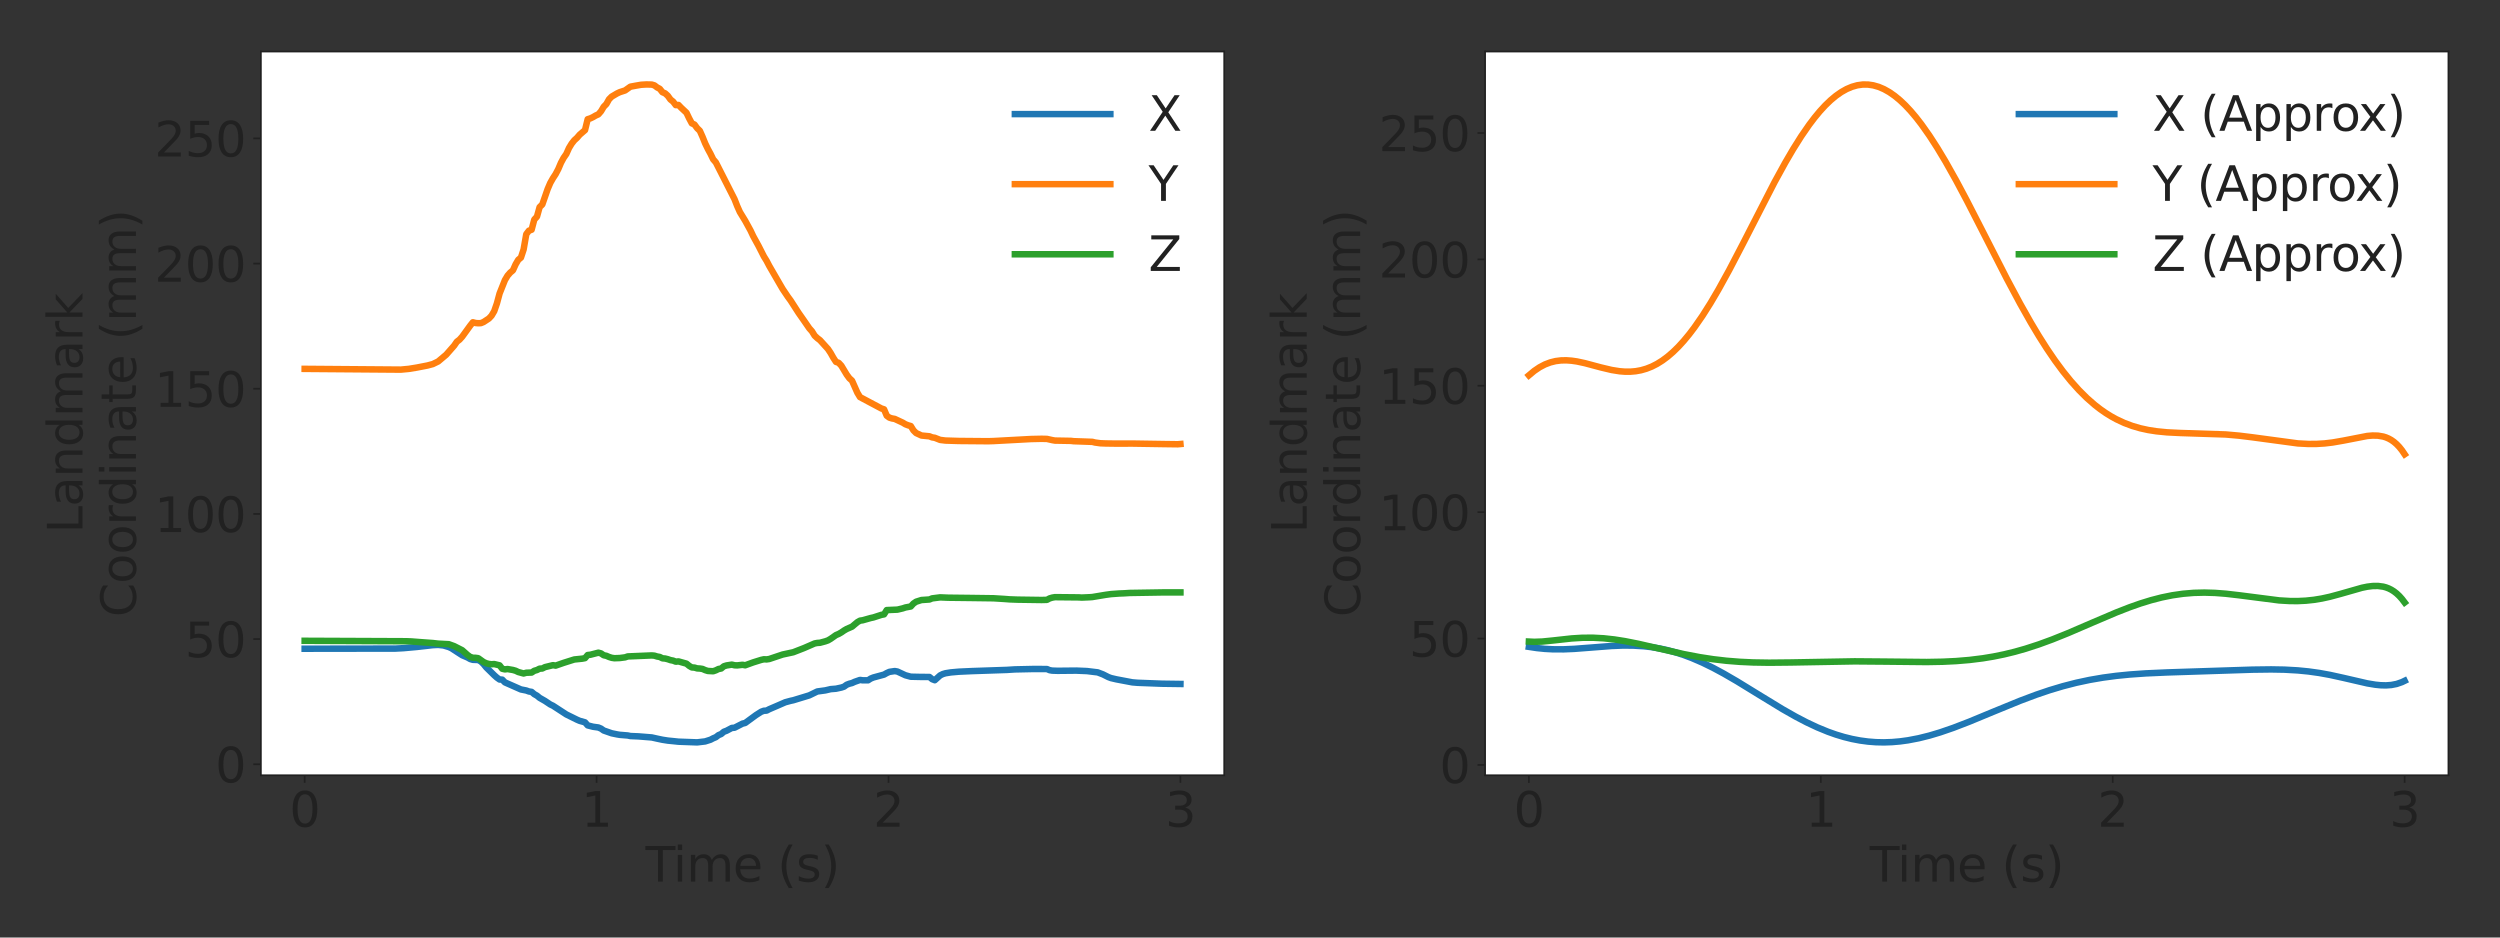 <?xml version="1.0" encoding="utf-8" standalone="no"?>
<!DOCTYPE svg PUBLIC "-//W3C//DTD SVG 1.1//EN"
  "http://www.w3.org/Graphics/SVG/1.1/DTD/svg11.dtd">
<svg xmlns:xlink="http://www.w3.org/1999/xlink" width="1152pt" height="432pt" viewBox="0 0 1152 432" xmlns="http://www.w3.org/2000/svg" version="1.1">
 <rect x="0" y="0" width="1152" height="432" fill="#333333" stroke="none"/>
 <defs>
  <style type="text/css">*{stroke-linejoin: round; stroke-linecap: butt}</style>
 </defs>
 <g id="figure_1">
  <g id="patch_1">
   <path d="M 0 432 
L 1152 432 
L 1152 0 
L 0 0 
L 0 432 
z
" style="fill: none"/>
  </g>
  <g id="axes_1">
   <g id="patch_2">
    <path d="M 120.21 357.24 
L 564.12 357.24 
L 564.12 23.76 
L 120.21 23.76 
z
" style="fill: #ffffff"/>
   </g>
   <g id="matplotlib.axis_1">
    <g id="xtick_1">
     <g id="line2d_1">
      <defs>
       <path id="m37ecfce701" d="M 0 0 
L 0 3.5 
" style="stroke: #212121; stroke-width: 0.8"/>
      </defs>
      <g>
       <use xlink:href="#m37ecfce701" x="140.388" y="357.24" style="fill: #212121; stroke: #212121; stroke-width: 0.8"/>
      </g>
     </g>
     <g id="text_1">
      <!-- 0 -->
      <g style="fill: #212121" transform="translate(133.389 380.957)scale(0.22 -0.22)">
       <defs>
        <path id="DejaVuSans-30" d="M 2034 4250 
Q 1547 4250 1301 3770 
Q 1056 3291 1056 2328 
Q 1056 1369 1301 889 
Q 1547 409 2034 409 
Q 2525 409 2770 889 
Q 3016 1369 3016 2328 
Q 3016 3291 2770 3770 
Q 2525 4250 2034 4250 
z
M 2034 4750 
Q 2819 4750 3233 4129 
Q 3647 3509 3647 2328 
Q 3647 1150 3233 529 
Q 2819 -91 2034 -91 
Q 1250 -91 836 529 
Q 422 1150 422 2328 
Q 422 3509 836 4129 
Q 1250 4750 2034 4750 
z
" transform="scale(0.016)"/>
       </defs>
       <use xlink:href="#DejaVuSans-30"/>
      </g>
     </g>
    </g>
    <g id="xtick_2">
     <g id="line2d_2">
      <g>
       <use xlink:href="#m37ecfce701" x="274.906" y="357.24" style="fill: #212121; stroke: #212121; stroke-width: 0.8"/>
      </g>
     </g>
     <g id="text_2">
      <!-- 1 -->
      <g style="fill: #212121" transform="translate(267.907 380.957)scale(0.22 -0.22)">
       <defs>
        <path id="DejaVuSans-31" d="M 794 531 
L 1825 531 
L 1825 4091 
L 703 3866 
L 703 4441 
L 1819 4666 
L 2450 4666 
L 2450 531 
L 3481 531 
L 3481 0 
L 794 0 
L 794 531 
z
" transform="scale(0.016)"/>
       </defs>
       <use xlink:href="#DejaVuSans-31"/>
      </g>
     </g>
    </g>
    <g id="xtick_3">
     <g id="line2d_3">
      <g>
       <use xlink:href="#m37ecfce701" x="409.424" y="357.24" style="fill: #212121; stroke: #212121; stroke-width: 0.8"/>
      </g>
     </g>
     <g id="text_3">
      <!-- 2 -->
      <g style="fill: #212121" transform="translate(402.425 380.957)scale(0.22 -0.22)">
       <defs>
        <path id="DejaVuSans-32" d="M 1228 531 
L 3431 531 
L 3431 0 
L 469 0 
L 469 531 
Q 828 903 1448 1529 
Q 2069 2156 2228 2338 
Q 2531 2678 2651 2914 
Q 2772 3150 2772 3378 
Q 2772 3750 2511 3984 
Q 2250 4219 1831 4219 
Q 1534 4219 1204 4116 
Q 875 4013 500 3803 
L 500 4441 
Q 881 4594 1212 4672 
Q 1544 4750 1819 4750 
Q 2544 4750 2975 4387 
Q 3406 4025 3406 3419 
Q 3406 3131 3298 2873 
Q 3191 2616 2906 2266 
Q 2828 2175 2409 1742 
Q 1991 1309 1228 531 
z
" transform="scale(0.016)"/>
       </defs>
       <use xlink:href="#DejaVuSans-32"/>
      </g>
     </g>
    </g>
    <g id="xtick_4">
     <g id="line2d_4">
      <g>
       <use xlink:href="#m37ecfce701" x="543.942" y="357.24" style="fill: #212121; stroke: #212121; stroke-width: 0.8"/>
      </g>
     </g>
     <g id="text_4">
      <!-- 3 -->
      <g style="fill: #212121" transform="translate(536.944 380.957)scale(0.22 -0.22)">
       <defs>
        <path id="DejaVuSans-33" d="M 2597 2516 
Q 3050 2419 3304 2112 
Q 3559 1806 3559 1356 
Q 3559 666 3084 287 
Q 2609 -91 1734 -91 
Q 1441 -91 1130 -33 
Q 819 25 488 141 
L 488 750 
Q 750 597 1062 519 
Q 1375 441 1716 441 
Q 2309 441 2620 675 
Q 2931 909 2931 1356 
Q 2931 1769 2642 2001 
Q 2353 2234 1838 2234 
L 1294 2234 
L 1294 2753 
L 1863 2753 
Q 2328 2753 2575 2939 
Q 2822 3125 2822 3475 
Q 2822 3834 2567 4026 
Q 2313 4219 1838 4219 
Q 1578 4219 1281 4162 
Q 984 4106 628 3988 
L 628 4550 
Q 988 4650 1302 4700 
Q 1616 4750 1894 4750 
Q 2613 4750 3031 4423 
Q 3450 4097 3450 3541 
Q 3450 3153 3228 2886 
Q 3006 2619 2597 2516 
z
" transform="scale(0.016)"/>
       </defs>
       <use xlink:href="#DejaVuSans-33"/>
      </g>
     </g>
    </g>
    <g id="text_5">
     <!-- Time (s) -->
     <g style="fill: #212121" transform="translate(297.441 406.248)scale(0.22 -0.22)">
      <defs>
       <path id="DejaVuSans-54" d="M -19 4666 
L 3928 4666 
L 3928 4134 
L 2272 4134 
L 2272 0 
L 1638 0 
L 1638 4134 
L -19 4134 
L -19 4666 
z
" transform="scale(0.016)"/>
       <path id="DejaVuSans-69" d="M 603 3500 
L 1178 3500 
L 1178 0 
L 603 0 
L 603 3500 
z
M 603 4863 
L 1178 4863 
L 1178 4134 
L 603 4134 
L 603 4863 
z
" transform="scale(0.016)"/>
       <path id="DejaVuSans-6d" d="M 3328 2828 
Q 3544 3216 3844 3400 
Q 4144 3584 4550 3584 
Q 5097 3584 5394 3201 
Q 5691 2819 5691 2113 
L 5691 0 
L 5113 0 
L 5113 2094 
Q 5113 2597 4934 2840 
Q 4756 3084 4391 3084 
Q 3944 3084 3684 2787 
Q 3425 2491 3425 1978 
L 3425 0 
L 2847 0 
L 2847 2094 
Q 2847 2600 2669 2842 
Q 2491 3084 2119 3084 
Q 1678 3084 1418 2786 
Q 1159 2488 1159 1978 
L 1159 0 
L 581 0 
L 581 3500 
L 1159 3500 
L 1159 2956 
Q 1356 3278 1631 3431 
Q 1906 3584 2284 3584 
Q 2666 3584 2933 3390 
Q 3200 3197 3328 2828 
z
" transform="scale(0.016)"/>
       <path id="DejaVuSans-65" d="M 3597 1894 
L 3597 1613 
L 953 1613 
Q 991 1019 1311 708 
Q 1631 397 2203 397 
Q 2534 397 2845 478 
Q 3156 559 3463 722 
L 3463 178 
Q 3153 47 2828 -22 
Q 2503 -91 2169 -91 
Q 1331 -91 842 396 
Q 353 884 353 1716 
Q 353 2575 817 3079 
Q 1281 3584 2069 3584 
Q 2775 3584 3186 3129 
Q 3597 2675 3597 1894 
z
M 3022 2063 
Q 3016 2534 2758 2815 
Q 2500 3097 2075 3097 
Q 1594 3097 1305 2825 
Q 1016 2553 972 2059 
L 3022 2063 
z
" transform="scale(0.016)"/>
       <path id="DejaVuSans-20" transform="scale(0.016)"/>
       <path id="DejaVuSans-28" d="M 1984 4856 
Q 1566 4138 1362 3434 
Q 1159 2731 1159 2009 
Q 1159 1288 1364 580 
Q 1569 -128 1984 -844 
L 1484 -844 
Q 1016 -109 783 600 
Q 550 1309 550 2009 
Q 550 2706 781 3412 
Q 1013 4119 1484 4856 
L 1984 4856 
z
" transform="scale(0.016)"/>
       <path id="DejaVuSans-73" d="M 2834 3397 
L 2834 2853 
Q 2591 2978 2328 3040 
Q 2066 3103 1784 3103 
Q 1356 3103 1142 2972 
Q 928 2841 928 2578 
Q 928 2378 1081 2264 
Q 1234 2150 1697 2047 
L 1894 2003 
Q 2506 1872 2764 1633 
Q 3022 1394 3022 966 
Q 3022 478 2636 193 
Q 2250 -91 1575 -91 
Q 1294 -91 989 -36 
Q 684 19 347 128 
L 347 722 
Q 666 556 975 473 
Q 1284 391 1588 391 
Q 1994 391 2212 530 
Q 2431 669 2431 922 
Q 2431 1156 2273 1281 
Q 2116 1406 1581 1522 
L 1381 1569 
Q 847 1681 609 1914 
Q 372 2147 372 2553 
Q 372 3047 722 3315 
Q 1072 3584 1716 3584 
Q 2034 3584 2315 3537 
Q 2597 3491 2834 3397 
z
" transform="scale(0.016)"/>
       <path id="DejaVuSans-29" d="M 513 4856 
L 1013 4856 
Q 1481 4119 1714 3412 
Q 1947 2706 1947 2009 
Q 1947 1309 1714 600 
Q 1481 -109 1013 -844 
L 513 -844 
Q 928 -128 1133 580 
Q 1338 1288 1338 2009 
Q 1338 2731 1133 3434 
Q 928 4138 513 4856 
z
" transform="scale(0.016)"/>
      </defs>
      <use xlink:href="#DejaVuSans-54"/>
      <use xlink:href="#DejaVuSans-69" x="57.959"/>
      <use xlink:href="#DejaVuSans-6d" x="85.742"/>
      <use xlink:href="#DejaVuSans-65" x="183.154"/>
      <use xlink:href="#DejaVuSans-20" x="244.678"/>
      <use xlink:href="#DejaVuSans-28" x="276.465"/>
      <use xlink:href="#DejaVuSans-73" x="315.479"/>
      <use xlink:href="#DejaVuSans-29" x="367.578"/>
     </g>
    </g>
   </g>
   <g id="matplotlib.axis_2">
    <g id="ytick_1">
     <g id="line2d_5">
      <defs>
       <path id="me283b4a9ff" d="M 0 0 
L -3.5 0 
" style="stroke: #212121; stroke-width: 0.8"/>
      </defs>
      <g>
       <use xlink:href="#me283b4a9ff" x="120.21" y="352.164" style="fill: #212121; stroke: #212121; stroke-width: 0.8"/>
      </g>
     </g>
     <g id="text_6">
      <!-- 0 -->
      <g style="fill: #212121" transform="translate(99.213 360.522)scale(0.22 -0.22)">
       <use xlink:href="#DejaVuSans-30"/>
      </g>
     </g>
    </g>
    <g id="ytick_2">
     <g id="line2d_6">
      <g>
       <use xlink:href="#me283b4a9ff" x="120.21" y="294.486" style="fill: #212121; stroke: #212121; stroke-width: 0.8"/>
      </g>
     </g>
     <g id="text_7">
      <!-- 50 -->
      <g style="fill: #212121" transform="translate(85.215 302.844)scale(0.22 -0.22)">
       <defs>
        <path id="DejaVuSans-35" d="M 691 4666 
L 3169 4666 
L 3169 4134 
L 1269 4134 
L 1269 2991 
Q 1406 3038 1543 3061 
Q 1681 3084 1819 3084 
Q 2600 3084 3056 2656 
Q 3513 2228 3513 1497 
Q 3513 744 3044 326 
Q 2575 -91 1722 -91 
Q 1428 -91 1123 -41 
Q 819 9 494 109 
L 494 744 
Q 775 591 1075 516 
Q 1375 441 1709 441 
Q 2250 441 2565 725 
Q 2881 1009 2881 1497 
Q 2881 1984 2565 2268 
Q 2250 2553 1709 2553 
Q 1456 2553 1204 2497 
Q 953 2441 691 2322 
L 691 4666 
z
" transform="scale(0.016)"/>
       </defs>
       <use xlink:href="#DejaVuSans-35"/>
       <use xlink:href="#DejaVuSans-30" x="63.623"/>
      </g>
     </g>
    </g>
    <g id="ytick_3">
     <g id="line2d_7">
      <g>
       <use xlink:href="#me283b4a9ff" x="120.21" y="236.808" style="fill: #212121; stroke: #212121; stroke-width: 0.8"/>
      </g>
     </g>
     <g id="text_8">
      <!-- 100 -->
      <g style="fill: #212121" transform="translate(71.218 245.166)scale(0.22 -0.22)">
       <use xlink:href="#DejaVuSans-31"/>
       <use xlink:href="#DejaVuSans-30" x="63.623"/>
       <use xlink:href="#DejaVuSans-30" x="127.246"/>
      </g>
     </g>
    </g>
    <g id="ytick_4">
     <g id="line2d_8">
      <g>
       <use xlink:href="#me283b4a9ff" x="120.21" y="179.129" style="fill: #212121; stroke: #212121; stroke-width: 0.8"/>
      </g>
     </g>
     <g id="text_9">
      <!-- 150 -->
      <g style="fill: #212121" transform="translate(71.218 187.488)scale(0.22 -0.22)">
       <use xlink:href="#DejaVuSans-31"/>
       <use xlink:href="#DejaVuSans-35" x="63.623"/>
       <use xlink:href="#DejaVuSans-30" x="127.246"/>
      </g>
     </g>
    </g>
    <g id="ytick_5">
     <g id="line2d_9">
      <g>
       <use xlink:href="#me283b4a9ff" x="120.21" y="121.451" style="fill: #212121; stroke: #212121; stroke-width: 0.8"/>
      </g>
     </g>
     <g id="text_10">
      <!-- 200 -->
      <g style="fill: #212121" transform="translate(71.218 129.809)scale(0.22 -0.22)">
       <use xlink:href="#DejaVuSans-32"/>
       <use xlink:href="#DejaVuSans-30" x="63.623"/>
       <use xlink:href="#DejaVuSans-30" x="127.246"/>
      </g>
     </g>
    </g>
    <g id="ytick_6">
     <g id="line2d_10">
      <g>
       <use xlink:href="#me283b4a9ff" x="120.21" y="63.773" style="fill: #212121; stroke: #212121; stroke-width: 0.8"/>
      </g>
     </g>
     <g id="text_11">
      <!-- 250 -->
      <g style="fill: #212121" transform="translate(71.218 72.131)scale(0.22 -0.22)">
       <use xlink:href="#DejaVuSans-32"/>
       <use xlink:href="#DejaVuSans-35" x="63.623"/>
       <use xlink:href="#DejaVuSans-30" x="127.246"/>
      </g>
     </g>
    </g>
    <g id="text_12">
     <!-- Landmark -->
     <g style="fill: #212121" transform="translate(38.007 245.672)rotate(-90)scale(0.22 -0.22)">
      <defs>
       <path id="DejaVuSans-4c" d="M 628 4666 
L 1259 4666 
L 1259 531 
L 3531 531 
L 3531 0 
L 628 0 
L 628 4666 
z
" transform="scale(0.016)"/>
       <path id="DejaVuSans-61" d="M 2194 1759 
Q 1497 1759 1228 1600 
Q 959 1441 959 1056 
Q 959 750 1161 570 
Q 1363 391 1709 391 
Q 2188 391 2477 730 
Q 2766 1069 2766 1631 
L 2766 1759 
L 2194 1759 
z
M 3341 1997 
L 3341 0 
L 2766 0 
L 2766 531 
Q 2569 213 2275 61 
Q 1981 -91 1556 -91 
Q 1019 -91 701 211 
Q 384 513 384 1019 
Q 384 1609 779 1909 
Q 1175 2209 1959 2209 
L 2766 2209 
L 2766 2266 
Q 2766 2663 2505 2880 
Q 2244 3097 1772 3097 
Q 1472 3097 1187 3025 
Q 903 2953 641 2809 
L 641 3341 
Q 956 3463 1253 3523 
Q 1550 3584 1831 3584 
Q 2591 3584 2966 3190 
Q 3341 2797 3341 1997 
z
" transform="scale(0.016)"/>
       <path id="DejaVuSans-6e" d="M 3513 2113 
L 3513 0 
L 2938 0 
L 2938 2094 
Q 2938 2591 2744 2837 
Q 2550 3084 2163 3084 
Q 1697 3084 1428 2787 
Q 1159 2491 1159 1978 
L 1159 0 
L 581 0 
L 581 3500 
L 1159 3500 
L 1159 2956 
Q 1366 3272 1645 3428 
Q 1925 3584 2291 3584 
Q 2894 3584 3203 3211 
Q 3513 2838 3513 2113 
z
" transform="scale(0.016)"/>
       <path id="DejaVuSans-64" d="M 2906 2969 
L 2906 4863 
L 3481 4863 
L 3481 0 
L 2906 0 
L 2906 525 
Q 2725 213 2448 61 
Q 2172 -91 1784 -91 
Q 1150 -91 751 415 
Q 353 922 353 1747 
Q 353 2572 751 3078 
Q 1150 3584 1784 3584 
Q 2172 3584 2448 3432 
Q 2725 3281 2906 2969 
z
M 947 1747 
Q 947 1113 1208 752 
Q 1469 391 1925 391 
Q 2381 391 2643 752 
Q 2906 1113 2906 1747 
Q 2906 2381 2643 2742 
Q 2381 3103 1925 3103 
Q 1469 3103 1208 2742 
Q 947 2381 947 1747 
z
" transform="scale(0.016)"/>
       <path id="DejaVuSans-72" d="M 2631 2963 
Q 2534 3019 2420 3045 
Q 2306 3072 2169 3072 
Q 1681 3072 1420 2755 
Q 1159 2438 1159 1844 
L 1159 0 
L 581 0 
L 581 3500 
L 1159 3500 
L 1159 2956 
Q 1341 3275 1631 3429 
Q 1922 3584 2338 3584 
Q 2397 3584 2469 3576 
Q 2541 3569 2628 3553 
L 2631 2963 
z
" transform="scale(0.016)"/>
       <path id="DejaVuSans-6b" d="M 581 4863 
L 1159 4863 
L 1159 1991 
L 2875 3500 
L 3609 3500 
L 1753 1863 
L 3688 0 
L 2938 0 
L 1159 1709 
L 1159 0 
L 581 0 
L 581 4863 
z
" transform="scale(0.016)"/>
      </defs>
      <use xlink:href="#DejaVuSans-4c"/>
      <use xlink:href="#DejaVuSans-61" x="55.713"/>
      <use xlink:href="#DejaVuSans-6e" x="116.992"/>
      <use xlink:href="#DejaVuSans-64" x="180.371"/>
      <use xlink:href="#DejaVuSans-6d" x="243.848"/>
      <use xlink:href="#DejaVuSans-61" x="341.26"/>
      <use xlink:href="#DejaVuSans-72" x="402.539"/>
      <use xlink:href="#DejaVuSans-6b" x="443.652"/>
     </g>
     <!-- Coordinate (mm) -->
     <g style="fill: #212121" transform="translate(62.642 284.313)rotate(-90)scale(0.22 -0.22)">
      <defs>
       <path id="DejaVuSans-43" d="M 4122 4306 
L 4122 3641 
Q 3803 3938 3442 4084 
Q 3081 4231 2675 4231 
Q 1875 4231 1450 3742 
Q 1025 3253 1025 2328 
Q 1025 1406 1450 917 
Q 1875 428 2675 428 
Q 3081 428 3442 575 
Q 3803 722 4122 1019 
L 4122 359 
Q 3791 134 3420 21 
Q 3050 -91 2638 -91 
Q 1578 -91 968 557 
Q 359 1206 359 2328 
Q 359 3453 968 4101 
Q 1578 4750 2638 4750 
Q 3056 4750 3426 4639 
Q 3797 4528 4122 4306 
z
" transform="scale(0.016)"/>
       <path id="DejaVuSans-6f" d="M 1959 3097 
Q 1497 3097 1228 2736 
Q 959 2375 959 1747 
Q 959 1119 1226 758 
Q 1494 397 1959 397 
Q 2419 397 2687 759 
Q 2956 1122 2956 1747 
Q 2956 2369 2687 2733 
Q 2419 3097 1959 3097 
z
M 1959 3584 
Q 2709 3584 3137 3096 
Q 3566 2609 3566 1747 
Q 3566 888 3137 398 
Q 2709 -91 1959 -91 
Q 1206 -91 779 398 
Q 353 888 353 1747 
Q 353 2609 779 3096 
Q 1206 3584 1959 3584 
z
" transform="scale(0.016)"/>
       <path id="DejaVuSans-74" d="M 1172 4494 
L 1172 3500 
L 2356 3500 
L 2356 3053 
L 1172 3053 
L 1172 1153 
Q 1172 725 1289 603 
Q 1406 481 1766 481 
L 2356 481 
L 2356 0 
L 1766 0 
Q 1100 0 847 248 
Q 594 497 594 1153 
L 594 3053 
L 172 3053 
L 172 3500 
L 594 3500 
L 594 4494 
L 1172 4494 
z
" transform="scale(0.016)"/>
      </defs>
      <use xlink:href="#DejaVuSans-43"/>
      <use xlink:href="#DejaVuSans-6f" x="69.824"/>
      <use xlink:href="#DejaVuSans-6f" x="131.006"/>
      <use xlink:href="#DejaVuSans-72" x="192.188"/>
      <use xlink:href="#DejaVuSans-64" x="231.551"/>
      <use xlink:href="#DejaVuSans-69" x="295.027"/>
      <use xlink:href="#DejaVuSans-6e" x="322.811"/>
      <use xlink:href="#DejaVuSans-61" x="386.189"/>
      <use xlink:href="#DejaVuSans-74" x="447.469"/>
      <use xlink:href="#DejaVuSans-65" x="486.678"/>
      <use xlink:href="#DejaVuSans-20" x="548.201"/>
      <use xlink:href="#DejaVuSans-28" x="579.988"/>
      <use xlink:href="#DejaVuSans-6d" x="619.002"/>
      <use xlink:href="#DejaVuSans-6d" x="716.414"/>
      <use xlink:href="#DejaVuSans-29" x="813.826"/>
     </g>
    </g>
   </g>
   <g id="line2d_11">
    <path d="M 140.388 298.933 
L 182.22 298.869 
L 185.911 298.674 
L 192.062 298.119 
L 199.444 297.286 
L 201.905 297.167 
L 204.366 297.429 
L 206.827 298.162 
L 208.057 298.738 
L 210.518 300.343 
L 212.978 301.926 
L 215.439 302.98 
L 216.669 303.679 
L 217.9 304.047 
L 220.36 304.134 
L 221.591 304.806 
L 222.821 305.998 
L 224.051 307.525 
L 227.743 311.15 
L 228.973 312.236 
L 230.203 313.118 
L 231.434 313.179 
L 232.664 314.439 
L 240.046 317.698 
L 242.507 318.183 
L 243.737 318.63 
L 244.967 318.819 
L 246.198 319.869 
L 247.428 320.558 
L 248.658 321.572 
L 251.119 322.982 
L 253.58 324.619 
L 254.81 325.203 
L 259.732 328.406 
L 260.962 329.209 
L 265.883 331.638 
L 267.114 332.165 
L 269.574 332.85 
L 270.805 334.256 
L 273.265 334.886 
L 275.726 335.227 
L 276.956 335.743 
L 278.187 336.612 
L 281.878 337.897 
L 284.339 338.403 
L 285.569 338.607 
L 289.26 338.909 
L 290.49 339.169 
L 294.181 339.322 
L 300.333 339.815 
L 302.794 340.361 
L 305.255 340.88 
L 307.715 341.266 
L 310.176 341.511 
L 312.637 341.769 
L 321.249 342.082 
L 324.94 341.646 
L 327.401 340.859 
L 328.631 340.211 
L 329.862 339.7 
L 331.092 338.748 
L 332.322 338.24 
L 333.553 337.191 
L 334.783 336.737 
L 337.244 335.431 
L 338.474 335.337 
L 342.165 333.438 
L 343.395 333.142 
L 348.317 329.536 
L 350.777 327.968 
L 352.008 327.511 
L 353.238 327.451 
L 354.468 326.801 
L 358.16 325.213 
L 361.851 323.606 
L 364.311 322.938 
L 365.542 322.677 
L 372.924 320.425 
L 376.615 318.631 
L 380.306 318.128 
L 382.767 317.554 
L 385.227 317.358 
L 387.688 316.825 
L 388.918 316.418 
L 390.149 315.532 
L 391.379 315.058 
L 392.609 314.742 
L 393.84 314.178 
L 396.3 313.317 
L 397.531 313.487 
L 399.991 313.486 
L 401.222 312.692 
L 402.452 312.187 
L 407.374 310.849 
L 408.604 310.15 
L 409.834 309.594 
L 412.295 309.229 
L 413.525 309.442 
L 417.216 311.162 
L 419.677 311.828 
L 424.598 311.936 
L 428.289 311.945 
L 429.52 312.961 
L 430.75 313.437 
L 433.211 311.223 
L 434.441 310.608 
L 435.672 310.239 
L 438.132 309.844 
L 441.823 309.518 
L 447.975 309.236 
L 463.97 308.693 
L 467.661 308.458 
L 476.273 308.27 
L 482.425 308.294 
L 483.655 308.814 
L 484.886 309.022 
L 487.346 309.105 
L 495.959 309.02 
L 500.88 309.227 
L 504.571 309.677 
L 505.801 309.821 
L 508.262 310.761 
L 510.723 311.998 
L 511.953 312.458 
L 514.414 313.032 
L 521.796 314.43 
L 524.257 314.63 
L 535.33 315.051 
L 543.942 315.172 
L 543.942 315.172 
" clip-path="url(#p32d3c35478)" style="fill: none; stroke: #1f77b4; stroke-width: 3; stroke-linecap: square"/>
   </g>
   <g id="line2d_12">
    <path d="M 140.388 169.973 
L 184.68 170.325 
L 188.371 169.979 
L 192.062 169.379 
L 196.984 168.423 
L 199.444 167.763 
L 201.905 166.565 
L 205.596 163.46 
L 209.287 159.252 
L 210.518 157.464 
L 211.748 156.516 
L 212.978 155.148 
L 216.669 150.053 
L 217.9 148.511 
L 219.13 148.836 
L 220.36 148.944 
L 221.591 148.899 
L 222.821 148.389 
L 225.282 146.773 
L 226.512 145.464 
L 227.743 143.373 
L 228.973 139.827 
L 230.203 135.255 
L 232.664 129.073 
L 233.894 127.014 
L 235.125 125.597 
L 236.355 124.573 
L 237.585 121.829 
L 238.816 119.728 
L 240.046 118.703 
L 241.276 114.976 
L 242.507 107.907 
L 243.737 106.291 
L 244.967 105.857 
L 246.198 101.171 
L 247.428 99.847 
L 248.658 95.438 
L 249.889 94.227 
L 252.35 87.143 
L 253.58 84.272 
L 254.81 82.111 
L 256.041 80.226 
L 257.271 77.888 
L 258.501 74.994 
L 259.732 72.716 
L 260.962 70.947 
L 262.192 68.203 
L 263.423 66.18 
L 264.653 64.625 
L 265.883 63.506 
L 267.114 62.073 
L 269.574 59.955 
L 270.805 54.932 
L 272.035 54.549 
L 273.265 53.962 
L 274.496 53.241 
L 275.726 52.691 
L 276.956 51.264 
L 278.187 49.207 
L 279.417 47.936 
L 280.648 45.738 
L 281.878 44.511 
L 284.339 43.059 
L 285.569 42.48 
L 288.03 41.679 
L 290.49 39.941 
L 292.951 39.487 
L 295.412 39.061 
L 297.872 38.918 
L 300.333 38.975 
L 301.563 39.34 
L 302.794 40.281 
L 304.024 40.93 
L 305.255 42.492 
L 306.485 43.013 
L 307.715 44.133 
L 308.946 45.844 
L 310.176 46.828 
L 311.406 48.445 
L 312.637 48.36 
L 313.867 49.643 
L 316.328 51.951 
L 317.558 54.528 
L 318.788 56.83 
L 320.019 57.401 
L 321.249 59.065 
L 322.479 60.264 
L 323.71 63.02 
L 324.94 66.067 
L 326.17 68.618 
L 327.401 70.877 
L 328.631 73.419 
L 329.862 74.838 
L 338.474 91.798 
L 339.704 94.948 
L 340.935 97.707 
L 343.395 101.746 
L 345.856 106.237 
L 347.086 108.85 
L 349.547 113.339 
L 352.008 118.177 
L 353.238 120.163 
L 354.468 122.519 
L 359.39 131.021 
L 360.62 133.134 
L 363.081 136.799 
L 364.311 138.466 
L 368.002 144.197 
L 370.463 147.714 
L 372.924 151.279 
L 374.154 152.667 
L 375.384 154.663 
L 376.615 155.816 
L 377.845 156.756 
L 381.536 160.82 
L 382.767 162.676 
L 383.997 164.86 
L 385.227 166.754 
L 386.458 167.183 
L 387.688 168.508 
L 390.149 172.607 
L 391.379 174.289 
L 392.609 175.403 
L 395.07 180.957 
L 396.3 182.995 
L 399.991 184.955 
L 406.143 188.227 
L 407.374 188.627 
L 408.604 191.551 
L 409.834 192.45 
L 411.065 192.821 
L 412.295 193.038 
L 415.986 194.758 
L 417.216 195.503 
L 418.447 195.977 
L 419.677 196.323 
L 420.907 198.3 
L 422.138 199.538 
L 424.598 200.683 
L 428.289 201.047 
L 429.52 201.543 
L 430.75 201.735 
L 433.211 202.705 
L 435.672 203.01 
L 441.823 203.196 
L 455.357 203.314 
L 457.818 203.238 
L 475.043 202.306 
L 479.964 202.197 
L 482.425 202.254 
L 484.886 202.805 
L 486.116 203.02 
L 492.268 203.13 
L 493.498 203.153 
L 494.728 203.305 
L 503.341 203.606 
L 504.571 203.911 
L 507.032 204.252 
L 509.492 204.347 
L 514.414 204.417 
L 521.796 204.396 
L 536.56 204.633 
L 542.712 204.714 
L 543.942 204.605 
L 543.942 204.605 
" clip-path="url(#p32d3c35478)" style="fill: none; stroke: #ff7f0e; stroke-width: 3; stroke-linecap: square"/>
   </g>
   <g id="line2d_13">
    <path d="M 140.388 295.283 
L 187.141 295.481 
L 189.602 295.578 
L 193.293 295.864 
L 199.444 296.31 
L 201.905 296.592 
L 206.827 296.85 
L 209.287 297.743 
L 212.978 299.618 
L 215.439 301.809 
L 216.669 302.694 
L 217.9 303.088 
L 219.13 303.119 
L 220.36 303.286 
L 222.821 305.052 
L 224.051 305.621 
L 225.282 305.956 
L 226.512 306.088 
L 227.743 306.002 
L 230.203 306.592 
L 231.434 308.158 
L 232.664 308.45 
L 233.894 308.299 
L 236.355 308.725 
L 237.585 309.078 
L 238.816 309.664 
L 241.276 310.34 
L 242.507 310.004 
L 244.967 309.906 
L 246.198 309.104 
L 247.428 308.749 
L 248.658 308.114 
L 249.889 308.051 
L 251.119 307.416 
L 254.81 306.509 
L 256.041 306.717 
L 259.732 305.435 
L 263.423 304.266 
L 264.653 303.886 
L 268.344 303.508 
L 269.574 303.27 
L 270.805 301.833 
L 272.035 301.707 
L 275.726 300.756 
L 276.956 301.088 
L 278.187 301.937 
L 279.417 302.194 
L 280.648 302.734 
L 281.878 303.119 
L 283.108 303.306 
L 285.569 303.221 
L 288.03 302.908 
L 289.26 302.483 
L 300.333 302.02 
L 301.563 302.132 
L 302.794 302.515 
L 304.024 302.733 
L 305.255 303.353 
L 306.485 303.451 
L 307.715 303.755 
L 308.946 304.182 
L 310.176 304.414 
L 311.406 304.904 
L 312.637 304.775 
L 316.328 305.807 
L 317.558 306.821 
L 318.788 307.556 
L 320.019 307.625 
L 321.249 307.993 
L 322.479 308.06 
L 323.71 308.246 
L 324.94 308.788 
L 326.17 309.175 
L 328.631 309.31 
L 329.862 308.882 
L 331.092 308.281 
L 332.322 308.043 
L 333.553 307.021 
L 334.783 306.637 
L 337.244 306.259 
L 338.474 306.558 
L 339.704 306.612 
L 342.165 306.341 
L 343.395 306.559 
L 347.086 305.219 
L 350.777 304.07 
L 352.008 303.796 
L 353.238 303.855 
L 354.468 303.67 
L 360.62 301.61 
L 365.542 300.552 
L 370.463 298.638 
L 375.384 296.5 
L 376.615 296.266 
L 377.845 296.184 
L 380.306 295.526 
L 381.536 295.09 
L 382.767 294.368 
L 385.227 292.64 
L 386.458 292.122 
L 387.688 291.414 
L 388.918 290.557 
L 390.149 289.843 
L 392.609 288.768 
L 395.07 286.7 
L 396.3 285.995 
L 397.531 285.822 
L 401.222 284.784 
L 402.452 284.522 
L 406.143 283.327 
L 407.374 283.096 
L 408.604 281.128 
L 413.525 280.92 
L 415.986 280.338 
L 417.216 279.926 
L 419.677 279.466 
L 420.907 278.118 
L 422.138 277.274 
L 424.598 276.494 
L 428.289 276.245 
L 429.52 275.735 
L 433.211 275.267 
L 436.902 275.419 
L 446.745 275.535 
L 457.818 275.684 
L 462.739 275.991 
L 465.2 276.18 
L 468.891 276.316 
L 479.964 276.476 
L 482.425 276.414 
L 483.655 275.749 
L 484.886 275.382 
L 486.116 275.169 
L 497.189 275.278 
L 498.419 275.365 
L 502.11 275.203 
L 503.341 275.115 
L 509.492 274.092 
L 511.953 273.757 
L 515.644 273.491 
L 518.105 273.392 
L 520.566 273.235 
L 530.408 273.073 
L 536.56 272.97 
L 543.942 272.985 
L 543.942 272.985 
" clip-path="url(#p32d3c35478)" style="fill: none; stroke: #2ca02c; stroke-width: 3; stroke-linecap: square"/>
   </g>
   <g id="patch_3">
    <path d="M 120.21 357.24 
L 120.21 23.76 
" style="fill: none; stroke: #212121; stroke-width: 0.8; stroke-linejoin: miter; stroke-linecap: square"/>
   </g>
   <g id="patch_4">
    <path d="M 564.12 357.24 
L 564.12 23.76 
" style="fill: none; stroke: #212121; stroke-width: 0.8; stroke-linejoin: miter; stroke-linecap: square"/>
   </g>
   <g id="patch_5">
    <path d="M 120.21 357.24 
L 564.12 357.24 
" style="fill: none; stroke: #212121; stroke-width: 0.8; stroke-linejoin: miter; stroke-linecap: square"/>
   </g>
   <g id="patch_6">
    <path d="M 120.21 23.76 
L 564.12 23.76 
" style="fill: none; stroke: #212121; stroke-width: 0.8; stroke-linejoin: miter; stroke-linecap: square"/>
   </g>
   <g id="legend_1">
    <g id="line2d_14">
     <path d="M 467.65 52.577 
L 489.65 52.577 
L 511.65 52.577 
" style="fill: none; stroke: #1f77b4; stroke-width: 3; stroke-linecap: square"/>
    </g>
    <g id="text_13">
     <!-- X -->
     <g style="fill: #212121" transform="translate(529.25 60.277)scale(0.22 -0.22)">
      <defs>
       <path id="DejaVuSans-58" d="M 403 4666 
L 1081 4666 
L 2241 2931 
L 3406 4666 
L 4084 4666 
L 2584 2425 
L 4184 0 
L 3506 0 
L 2194 1984 
L 872 0 
L 191 0 
L 1856 2491 
L 403 4666 
z
" transform="scale(0.016)"/>
      </defs>
      <use xlink:href="#DejaVuSans-58"/>
     </g>
    </g>
    <g id="line2d_15">
     <path d="M 467.65 84.868 
L 489.65 84.868 
L 511.65 84.868 
" style="fill: none; stroke: #ff7f0e; stroke-width: 3; stroke-linecap: square"/>
    </g>
    <g id="text_14">
     <!-- Y -->
     <g style="fill: #212121" transform="translate(529.25 92.568)scale(0.22 -0.22)">
      <defs>
       <path id="DejaVuSans-59" d="M -13 4666 
L 666 4666 
L 1959 2747 
L 3244 4666 
L 3922 4666 
L 2272 2222 
L 2272 0 
L 1638 0 
L 1638 2222 
L -13 4666 
z
" transform="scale(0.016)"/>
      </defs>
      <use xlink:href="#DejaVuSans-59"/>
     </g>
    </g>
    <g id="line2d_16">
     <path d="M 467.65 117.16 
L 489.65 117.16 
L 511.65 117.16 
" style="fill: none; stroke: #2ca02c; stroke-width: 3; stroke-linecap: square"/>
    </g>
    <g id="text_15">
     <!-- Z -->
     <g style="fill: #212121" transform="translate(529.25 124.86)scale(0.22 -0.22)">
      <defs>
       <path id="DejaVuSans-5a" d="M 359 4666 
L 4025 4666 
L 4025 4184 
L 1075 531 
L 4097 531 
L 4097 0 
L 288 0 
L 288 481 
L 3238 4134 
L 359 4134 
L 359 4666 
z
" transform="scale(0.016)"/>
      </defs>
      <use xlink:href="#DejaVuSans-5a"/>
     </g>
    </g>
   </g>
  </g>
  <g id="axes_2">
   <g id="patch_7">
    <path d="M 684.33 357.24 
L 1128.24 357.24 
L 1128.24 23.76 
L 684.33 23.76 
z
" style="fill: #ffffff"/>
   </g>
   <g id="matplotlib.axis_3">
    <g id="xtick_5">
     <g id="line2d_17">
      <g>
       <use xlink:href="#m37ecfce701" x="704.508" y="357.24" style="fill: #212121; stroke: #212121; stroke-width: 0.8"/>
      </g>
     </g>
     <g id="text_16">
      <!-- 0 -->
      <g style="fill: #212121" transform="translate(697.509 380.957)scale(0.22 -0.22)">
       <use xlink:href="#DejaVuSans-30"/>
      </g>
     </g>
    </g>
    <g id="xtick_6">
     <g id="line2d_18">
      <g>
       <use xlink:href="#m37ecfce701" x="839.026" y="357.24" style="fill: #212121; stroke: #212121; stroke-width: 0.8"/>
      </g>
     </g>
     <g id="text_17">
      <!-- 1 -->
      <g style="fill: #212121" transform="translate(832.027 380.957)scale(0.22 -0.22)">
       <use xlink:href="#DejaVuSans-31"/>
      </g>
     </g>
    </g>
    <g id="xtick_7">
     <g id="line2d_19">
      <g>
       <use xlink:href="#m37ecfce701" x="973.544" y="357.24" style="fill: #212121; stroke: #212121; stroke-width: 0.8"/>
      </g>
     </g>
     <g id="text_18">
      <!-- 2 -->
      <g style="fill: #212121" transform="translate(966.545 380.957)scale(0.22 -0.22)">
       <use xlink:href="#DejaVuSans-32"/>
      </g>
     </g>
    </g>
    <g id="xtick_8">
     <g id="line2d_20">
      <g>
       <use xlink:href="#m37ecfce701" x="1108.062" y="357.24" style="fill: #212121; stroke: #212121; stroke-width: 0.8"/>
      </g>
     </g>
     <g id="text_19">
      <!-- 3 -->
      <g style="fill: #212121" transform="translate(1101.064 380.957)scale(0.22 -0.22)">
       <use xlink:href="#DejaVuSans-33"/>
      </g>
     </g>
    </g>
    <g id="text_20">
     <!-- Time (s) -->
     <g style="fill: #212121" transform="translate(861.561 406.248)scale(0.22 -0.22)">
      <use xlink:href="#DejaVuSans-54"/>
      <use xlink:href="#DejaVuSans-69" x="57.959"/>
      <use xlink:href="#DejaVuSans-6d" x="85.742"/>
      <use xlink:href="#DejaVuSans-65" x="183.154"/>
      <use xlink:href="#DejaVuSans-20" x="244.678"/>
      <use xlink:href="#DejaVuSans-28" x="276.465"/>
      <use xlink:href="#DejaVuSans-73" x="315.479"/>
      <use xlink:href="#DejaVuSans-29" x="367.578"/>
     </g>
    </g>
   </g>
   <g id="matplotlib.axis_4">
    <g id="ytick_7">
     <g id="line2d_21">
      <g>
       <use xlink:href="#me283b4a9ff" x="684.33" y="352.471" style="fill: #212121; stroke: #212121; stroke-width: 0.8"/>
      </g>
     </g>
     <g id="text_21">
      <!-- 0 -->
      <g style="fill: #212121" transform="translate(663.332 360.829)scale(0.22 -0.22)">
       <use xlink:href="#DejaVuSans-30"/>
      </g>
     </g>
    </g>
    <g id="ytick_8">
     <g id="line2d_22">
      <g>
       <use xlink:href="#me283b4a9ff" x="684.33" y="294.232" style="fill: #212121; stroke: #212121; stroke-width: 0.8"/>
      </g>
     </g>
     <g id="text_22">
      <!-- 50 -->
      <g style="fill: #212121" transform="translate(649.335 302.591)scale(0.22 -0.22)">
       <use xlink:href="#DejaVuSans-35"/>
       <use xlink:href="#DejaVuSans-30" x="63.623"/>
      </g>
     </g>
    </g>
    <g id="ytick_9">
     <g id="line2d_23">
      <g>
       <use xlink:href="#me283b4a9ff" x="684.33" y="235.994" style="fill: #212121; stroke: #212121; stroke-width: 0.8"/>
      </g>
     </g>
     <g id="text_23">
      <!-- 100 -->
      <g style="fill: #212121" transform="translate(635.337 244.352)scale(0.22 -0.22)">
       <use xlink:href="#DejaVuSans-31"/>
       <use xlink:href="#DejaVuSans-30" x="63.623"/>
       <use xlink:href="#DejaVuSans-30" x="127.246"/>
      </g>
     </g>
    </g>
    <g id="ytick_10">
     <g id="line2d_24">
      <g>
       <use xlink:href="#me283b4a9ff" x="684.33" y="177.755" style="fill: #212121; stroke: #212121; stroke-width: 0.8"/>
      </g>
     </g>
     <g id="text_24">
      <!-- 150 -->
      <g style="fill: #212121" transform="translate(635.337 186.114)scale(0.22 -0.22)">
       <use xlink:href="#DejaVuSans-31"/>
       <use xlink:href="#DejaVuSans-35" x="63.623"/>
       <use xlink:href="#DejaVuSans-30" x="127.246"/>
      </g>
     </g>
    </g>
    <g id="ytick_11">
     <g id="line2d_25">
      <g>
       <use xlink:href="#me283b4a9ff" x="684.33" y="119.517" style="fill: #212121; stroke: #212121; stroke-width: 0.8"/>
      </g>
     </g>
     <g id="text_25">
      <!-- 200 -->
      <g style="fill: #212121" transform="translate(635.337 127.875)scale(0.22 -0.22)">
       <use xlink:href="#DejaVuSans-32"/>
       <use xlink:href="#DejaVuSans-30" x="63.623"/>
       <use xlink:href="#DejaVuSans-30" x="127.246"/>
      </g>
     </g>
    </g>
    <g id="ytick_12">
     <g id="line2d_26">
      <g>
       <use xlink:href="#me283b4a9ff" x="684.33" y="61.278" style="fill: #212121; stroke: #212121; stroke-width: 0.8"/>
      </g>
     </g>
     <g id="text_26">
      <!-- 250 -->
      <g style="fill: #212121" transform="translate(635.337 69.637)scale(0.22 -0.22)">
       <use xlink:href="#DejaVuSans-32"/>
       <use xlink:href="#DejaVuSans-35" x="63.623"/>
       <use xlink:href="#DejaVuSans-30" x="127.246"/>
      </g>
     </g>
    </g>
    <g id="text_27">
     <!-- Landmark -->
     <g style="fill: #212121" transform="translate(602.127 245.672)rotate(-90)scale(0.22 -0.22)">
      <use xlink:href="#DejaVuSans-4c"/>
      <use xlink:href="#DejaVuSans-61" x="55.713"/>
      <use xlink:href="#DejaVuSans-6e" x="116.992"/>
      <use xlink:href="#DejaVuSans-64" x="180.371"/>
      <use xlink:href="#DejaVuSans-6d" x="243.848"/>
      <use xlink:href="#DejaVuSans-61" x="341.26"/>
      <use xlink:href="#DejaVuSans-72" x="402.539"/>
      <use xlink:href="#DejaVuSans-6b" x="443.652"/>
     </g>
     <!-- Coordinate (mm) -->
     <g style="fill: #212121" transform="translate(626.762 284.313)rotate(-90)scale(0.22 -0.22)">
      <use xlink:href="#DejaVuSans-43"/>
      <use xlink:href="#DejaVuSans-6f" x="69.824"/>
      <use xlink:href="#DejaVuSans-6f" x="131.006"/>
      <use xlink:href="#DejaVuSans-72" x="192.188"/>
      <use xlink:href="#DejaVuSans-64" x="231.551"/>
      <use xlink:href="#DejaVuSans-69" x="295.027"/>
      <use xlink:href="#DejaVuSans-6e" x="322.811"/>
      <use xlink:href="#DejaVuSans-61" x="386.189"/>
      <use xlink:href="#DejaVuSans-74" x="447.469"/>
      <use xlink:href="#DejaVuSans-65" x="486.678"/>
      <use xlink:href="#DejaVuSans-20" x="548.201"/>
      <use xlink:href="#DejaVuSans-28" x="579.988"/>
      <use xlink:href="#DejaVuSans-6d" x="619.002"/>
      <use xlink:href="#DejaVuSans-6d" x="716.414"/>
      <use xlink:href="#DejaVuSans-29" x="813.826"/>
     </g>
    </g>
   </g>
   <g id="line2d_27">
    <path d="M 704.508 298.072 
L 708.199 298.625 
L 711.89 298.996 
L 715.581 299.191 
L 720.502 299.205 
L 725.424 298.994 
L 732.806 298.43 
L 742.649 297.669 
L 747.57 297.472 
L 752.491 297.492 
L 757.413 297.784 
L 761.104 298.206 
L 764.795 298.817 
L 768.486 299.624 
L 772.177 300.628 
L 775.868 301.828 
L 779.559 303.216 
L 784.48 305.343 
L 789.402 307.754 
L 794.323 310.404 
L 800.475 313.975 
L 810.318 320.021 
L 821.391 326.777 
L 827.543 330.27 
L 832.464 332.839 
L 837.385 335.155 
L 842.307 337.181 
L 845.998 338.488 
L 849.689 339.603 
L 853.38 340.515 
L 857.071 341.221 
L 860.762 341.717 
L 864.453 342.003 
L 868.144 342.082 
L 871.835 341.957 
L 875.526 341.637 
L 879.217 341.131 
L 884.139 340.185 
L 889.06 338.96 
L 893.982 337.491 
L 900.133 335.372 
L 907.515 332.526 
L 918.588 327.939 
L 930.892 322.903 
L 938.274 320.132 
L 944.426 318.047 
L 950.578 316.204 
L 956.729 314.622 
L 962.881 313.307 
L 969.033 312.25 
L 975.185 311.431 
L 981.336 310.818 
L 988.718 310.3 
L 998.561 309.857 
L 1037.932 308.576 
L 1046.545 308.464 
L 1052.697 308.576 
L 1058.848 308.923 
L 1063.77 309.408 
L 1068.691 310.097 
L 1073.612 310.989 
L 1079.764 312.341 
L 1090.837 314.898 
L 1094.528 315.513 
L 1096.989 315.76 
L 1099.45 315.823 
L 1101.911 315.646 
L 1104.371 315.167 
L 1106.832 314.312 
L 1108.062 313.719 
L 1108.062 313.719 
" clip-path="url(#p70c0e1d71f)" style="fill: none; stroke: #1f77b4; stroke-width: 3; stroke-linecap: square"/>
   </g>
   <g id="line2d_28">
    <path d="M 704.508 172.963 
L 706.968 170.912 
L 709.429 169.244 
L 711.89 167.948 
L 714.351 167.007 
L 716.811 166.396 
L 719.272 166.082 
L 721.733 166.031 
L 724.193 166.204 
L 726.654 166.562 
L 730.345 167.352 
L 737.727 169.323 
L 742.649 170.487 
L 746.34 171.073 
L 748.8 171.266 
L 751.261 171.269 
L 753.722 171.056 
L 756.182 170.607 
L 758.643 169.903 
L 761.104 168.931 
L 763.564 167.679 
L 766.025 166.14 
L 768.486 164.31 
L 770.947 162.188 
L 773.407 159.777 
L 775.868 157.081 
L 778.329 154.109 
L 780.789 150.872 
L 784.48 145.55 
L 788.171 139.717 
L 791.863 133.44 
L 796.784 124.508 
L 802.936 112.717 
L 817.7 83.958 
L 822.621 74.987 
L 826.312 68.676 
L 830.003 62.81 
L 833.694 57.462 
L 836.155 54.217 
L 838.616 51.248 
L 841.076 48.572 
L 843.537 46.202 
L 845.998 44.15 
L 848.459 42.426 
L 850.919 41.04 
L 853.38 39.997 
L 855.841 39.302 
L 858.301 38.958 
L 860.762 38.966 
L 863.223 39.324 
L 865.683 40.029 
L 868.144 41.077 
L 870.605 42.461 
L 873.066 44.173 
L 875.526 46.204 
L 877.987 48.54 
L 880.448 51.171 
L 882.908 54.082 
L 885.369 57.257 
L 889.06 62.479 
L 892.751 68.198 
L 896.442 74.35 
L 901.364 83.109 
L 906.285 92.35 
L 913.667 106.744 
L 924.74 128.416 
L 930.892 139.933 
L 935.813 148.649 
L 939.504 154.819 
L 943.195 160.632 
L 946.887 166.053 
L 950.578 171.057 
L 954.269 175.626 
L 957.96 179.749 
L 961.651 183.421 
L 965.342 186.647 
L 967.802 188.555 
L 970.263 190.273 
L 972.724 191.809 
L 975.185 193.168 
L 978.876 194.896 
L 982.567 196.279 
L 986.258 197.353 
L 989.949 198.157 
L 993.64 198.733 
L 998.561 199.221 
L 1004.713 199.523 
L 1025.629 200.206 
L 1031.781 200.752 
L 1037.932 201.508 
L 1058.848 204.326 
L 1063.77 204.581 
L 1067.461 204.56 
L 1071.152 204.335 
L 1074.843 203.903 
L 1079.764 203.048 
L 1090.837 200.895 
L 1093.298 200.692 
L 1095.759 200.75 
L 1098.219 201.172 
L 1099.45 201.557 
L 1100.68 202.082 
L 1101.911 202.765 
L 1103.141 203.628 
L 1104.371 204.691 
L 1105.602 205.979 
L 1106.832 207.517 
L 1108.062 209.333 
L 1108.062 209.333 
" clip-path="url(#p70c0e1d71f)" style="fill: none; stroke: #ff7f0e; stroke-width: 3; stroke-linecap: square"/>
   </g>
   <g id="line2d_29">
    <path d="M 704.508 295.638 
L 706.968 295.758 
L 710.659 295.629 
L 715.581 295.14 
L 724.193 294.193 
L 729.115 293.889 
L 734.036 293.86 
L 738.958 294.123 
L 743.879 294.663 
L 748.8 295.44 
L 754.952 296.66 
L 764.795 298.915 
L 775.868 301.409 
L 783.25 302.817 
L 789.402 303.763 
L 795.554 304.48 
L 801.705 304.971 
L 807.857 305.257 
L 815.239 305.375 
L 825.082 305.274 
L 854.61 304.748 
L 868.144 304.859 
L 887.83 305.063 
L 895.212 304.924 
L 901.364 304.626 
L 907.515 304.113 
L 913.667 303.348 
L 918.588 302.533 
L 923.51 301.528 
L 928.431 300.328 
L 933.353 298.935 
L 939.504 296.936 
L 945.656 294.682 
L 953.038 291.709 
L 964.111 286.94 
L 975.185 282.227 
L 981.336 279.827 
L 986.258 278.095 
L 991.179 276.577 
L 996.1 275.305 
L 1001.022 274.307 
L 1005.943 273.601 
L 1010.865 273.19 
L 1015.786 273.068 
L 1020.707 273.213 
L 1025.629 273.587 
L 1031.781 274.297 
L 1050.236 276.668 
L 1055.157 276.953 
L 1058.848 276.972 
L 1062.539 276.794 
L 1066.23 276.403 
L 1069.921 275.797 
L 1073.612 274.988 
L 1078.534 273.658 
L 1088.377 270.85 
L 1090.837 270.348 
L 1093.298 270.042 
L 1095.759 270.008 
L 1098.219 270.337 
L 1099.45 270.67 
L 1100.68 271.135 
L 1101.911 271.746 
L 1103.141 272.52 
L 1104.371 273.475 
L 1105.602 274.631 
L 1106.832 276.006 
L 1108.062 277.624 
L 1108.062 277.624 
" clip-path="url(#p70c0e1d71f)" style="fill: none; stroke: #2ca02c; stroke-width: 3; stroke-linecap: square"/>
   </g>
   <g id="patch_8">
    <path d="M 684.33 357.24 
L 684.33 23.76 
" style="fill: none; stroke: #212121; stroke-width: 0.8; stroke-linejoin: miter; stroke-linecap: square"/>
   </g>
   <g id="patch_9">
    <path d="M 1128.24 357.24 
L 1128.24 23.76 
" style="fill: none; stroke: #212121; stroke-width: 0.8; stroke-linejoin: miter; stroke-linecap: square"/>
   </g>
   <g id="patch_10">
    <path d="M 684.33 357.24 
L 1128.24 357.24 
" style="fill: none; stroke: #212121; stroke-width: 0.8; stroke-linejoin: miter; stroke-linecap: square"/>
   </g>
   <g id="patch_11">
    <path d="M 684.33 23.76 
L 1128.24 23.76 
" style="fill: none; stroke: #212121; stroke-width: 0.8; stroke-linejoin: miter; stroke-linecap: square"/>
   </g>
   <g id="legend_2">
    <g id="line2d_30">
     <path d="M 930.285 52.577 
L 952.285 52.577 
L 974.285 52.577 
" style="fill: none; stroke: #1f77b4; stroke-width: 3; stroke-linecap: square"/>
    </g>
    <g id="text_28">
     <!-- X (Approx) -->
     <g style="fill: #212121" transform="translate(991.885 60.277)scale(0.22 -0.22)">
      <defs>
       <path id="DejaVuSans-41" d="M 2188 4044 
L 1331 1722 
L 3047 1722 
L 2188 4044 
z
M 1831 4666 
L 2547 4666 
L 4325 0 
L 3669 0 
L 3244 1197 
L 1141 1197 
L 716 0 
L 50 0 
L 1831 4666 
z
" transform="scale(0.016)"/>
       <path id="DejaVuSans-70" d="M 1159 525 
L 1159 -1331 
L 581 -1331 
L 581 3500 
L 1159 3500 
L 1159 2969 
Q 1341 3281 1617 3432 
Q 1894 3584 2278 3584 
Q 2916 3584 3314 3078 
Q 3713 2572 3713 1747 
Q 3713 922 3314 415 
Q 2916 -91 2278 -91 
Q 1894 -91 1617 61 
Q 1341 213 1159 525 
z
M 3116 1747 
Q 3116 2381 2855 2742 
Q 2594 3103 2138 3103 
Q 1681 3103 1420 2742 
Q 1159 2381 1159 1747 
Q 1159 1113 1420 752 
Q 1681 391 2138 391 
Q 2594 391 2855 752 
Q 3116 1113 3116 1747 
z
" transform="scale(0.016)"/>
       <path id="DejaVuSans-78" d="M 3513 3500 
L 2247 1797 
L 3578 0 
L 2900 0 
L 1881 1375 
L 863 0 
L 184 0 
L 1544 1831 
L 300 3500 
L 978 3500 
L 1906 2253 
L 2834 3500 
L 3513 3500 
z
" transform="scale(0.016)"/>
      </defs>
      <use xlink:href="#DejaVuSans-58"/>
      <use xlink:href="#DejaVuSans-20" x="68.506"/>
      <use xlink:href="#DejaVuSans-28" x="100.293"/>
      <use xlink:href="#DejaVuSans-41" x="139.307"/>
      <use xlink:href="#DejaVuSans-70" x="207.715"/>
      <use xlink:href="#DejaVuSans-70" x="271.191"/>
      <use xlink:href="#DejaVuSans-72" x="334.668"/>
      <use xlink:href="#DejaVuSans-6f" x="373.531"/>
      <use xlink:href="#DejaVuSans-78" x="431.588"/>
      <use xlink:href="#DejaVuSans-29" x="490.768"/>
     </g>
    </g>
    <g id="line2d_31">
     <path d="M 930.285 84.868 
L 952.285 84.868 
L 974.285 84.868 
" style="fill: none; stroke: #ff7f0e; stroke-width: 3; stroke-linecap: square"/>
    </g>
    <g id="text_29">
     <!-- Y (Approx) -->
     <g style="fill: #212121" transform="translate(991.885 92.568)scale(0.22 -0.22)">
      <use xlink:href="#DejaVuSans-59"/>
      <use xlink:href="#DejaVuSans-20" x="61.084"/>
      <use xlink:href="#DejaVuSans-28" x="92.871"/>
      <use xlink:href="#DejaVuSans-41" x="131.885"/>
      <use xlink:href="#DejaVuSans-70" x="200.293"/>
      <use xlink:href="#DejaVuSans-70" x="263.77"/>
      <use xlink:href="#DejaVuSans-72" x="327.246"/>
      <use xlink:href="#DejaVuSans-6f" x="366.109"/>
      <use xlink:href="#DejaVuSans-78" x="424.166"/>
      <use xlink:href="#DejaVuSans-29" x="483.346"/>
     </g>
    </g>
    <g id="line2d_32">
     <path d="M 930.285 117.16 
L 952.285 117.16 
L 974.285 117.16 
" style="fill: none; stroke: #2ca02c; stroke-width: 3; stroke-linecap: square"/>
    </g>
    <g id="text_30">
     <!-- Z (Approx) -->
     <g style="fill: #212121" transform="translate(991.885 124.86)scale(0.22 -0.22)">
      <use xlink:href="#DejaVuSans-5a"/>
      <use xlink:href="#DejaVuSans-20" x="68.506"/>
      <use xlink:href="#DejaVuSans-28" x="100.293"/>
      <use xlink:href="#DejaVuSans-41" x="139.307"/>
      <use xlink:href="#DejaVuSans-70" x="207.715"/>
      <use xlink:href="#DejaVuSans-70" x="271.191"/>
      <use xlink:href="#DejaVuSans-72" x="334.668"/>
      <use xlink:href="#DejaVuSans-6f" x="373.531"/>
      <use xlink:href="#DejaVuSans-78" x="431.588"/>
      <use xlink:href="#DejaVuSans-29" x="490.768"/>
     </g>
    </g>
   </g>
  </g>
 </g>
 <defs>
  <clipPath id="p32d3c35478">
   <rect x="120.21" y="23.76" width="443.91" height="333.48"/>
  </clipPath>
  <clipPath id="p70c0e1d71f">
   <rect x="684.33" y="23.76" width="443.91" height="333.48"/>
  </clipPath>
 </defs>
</svg>
